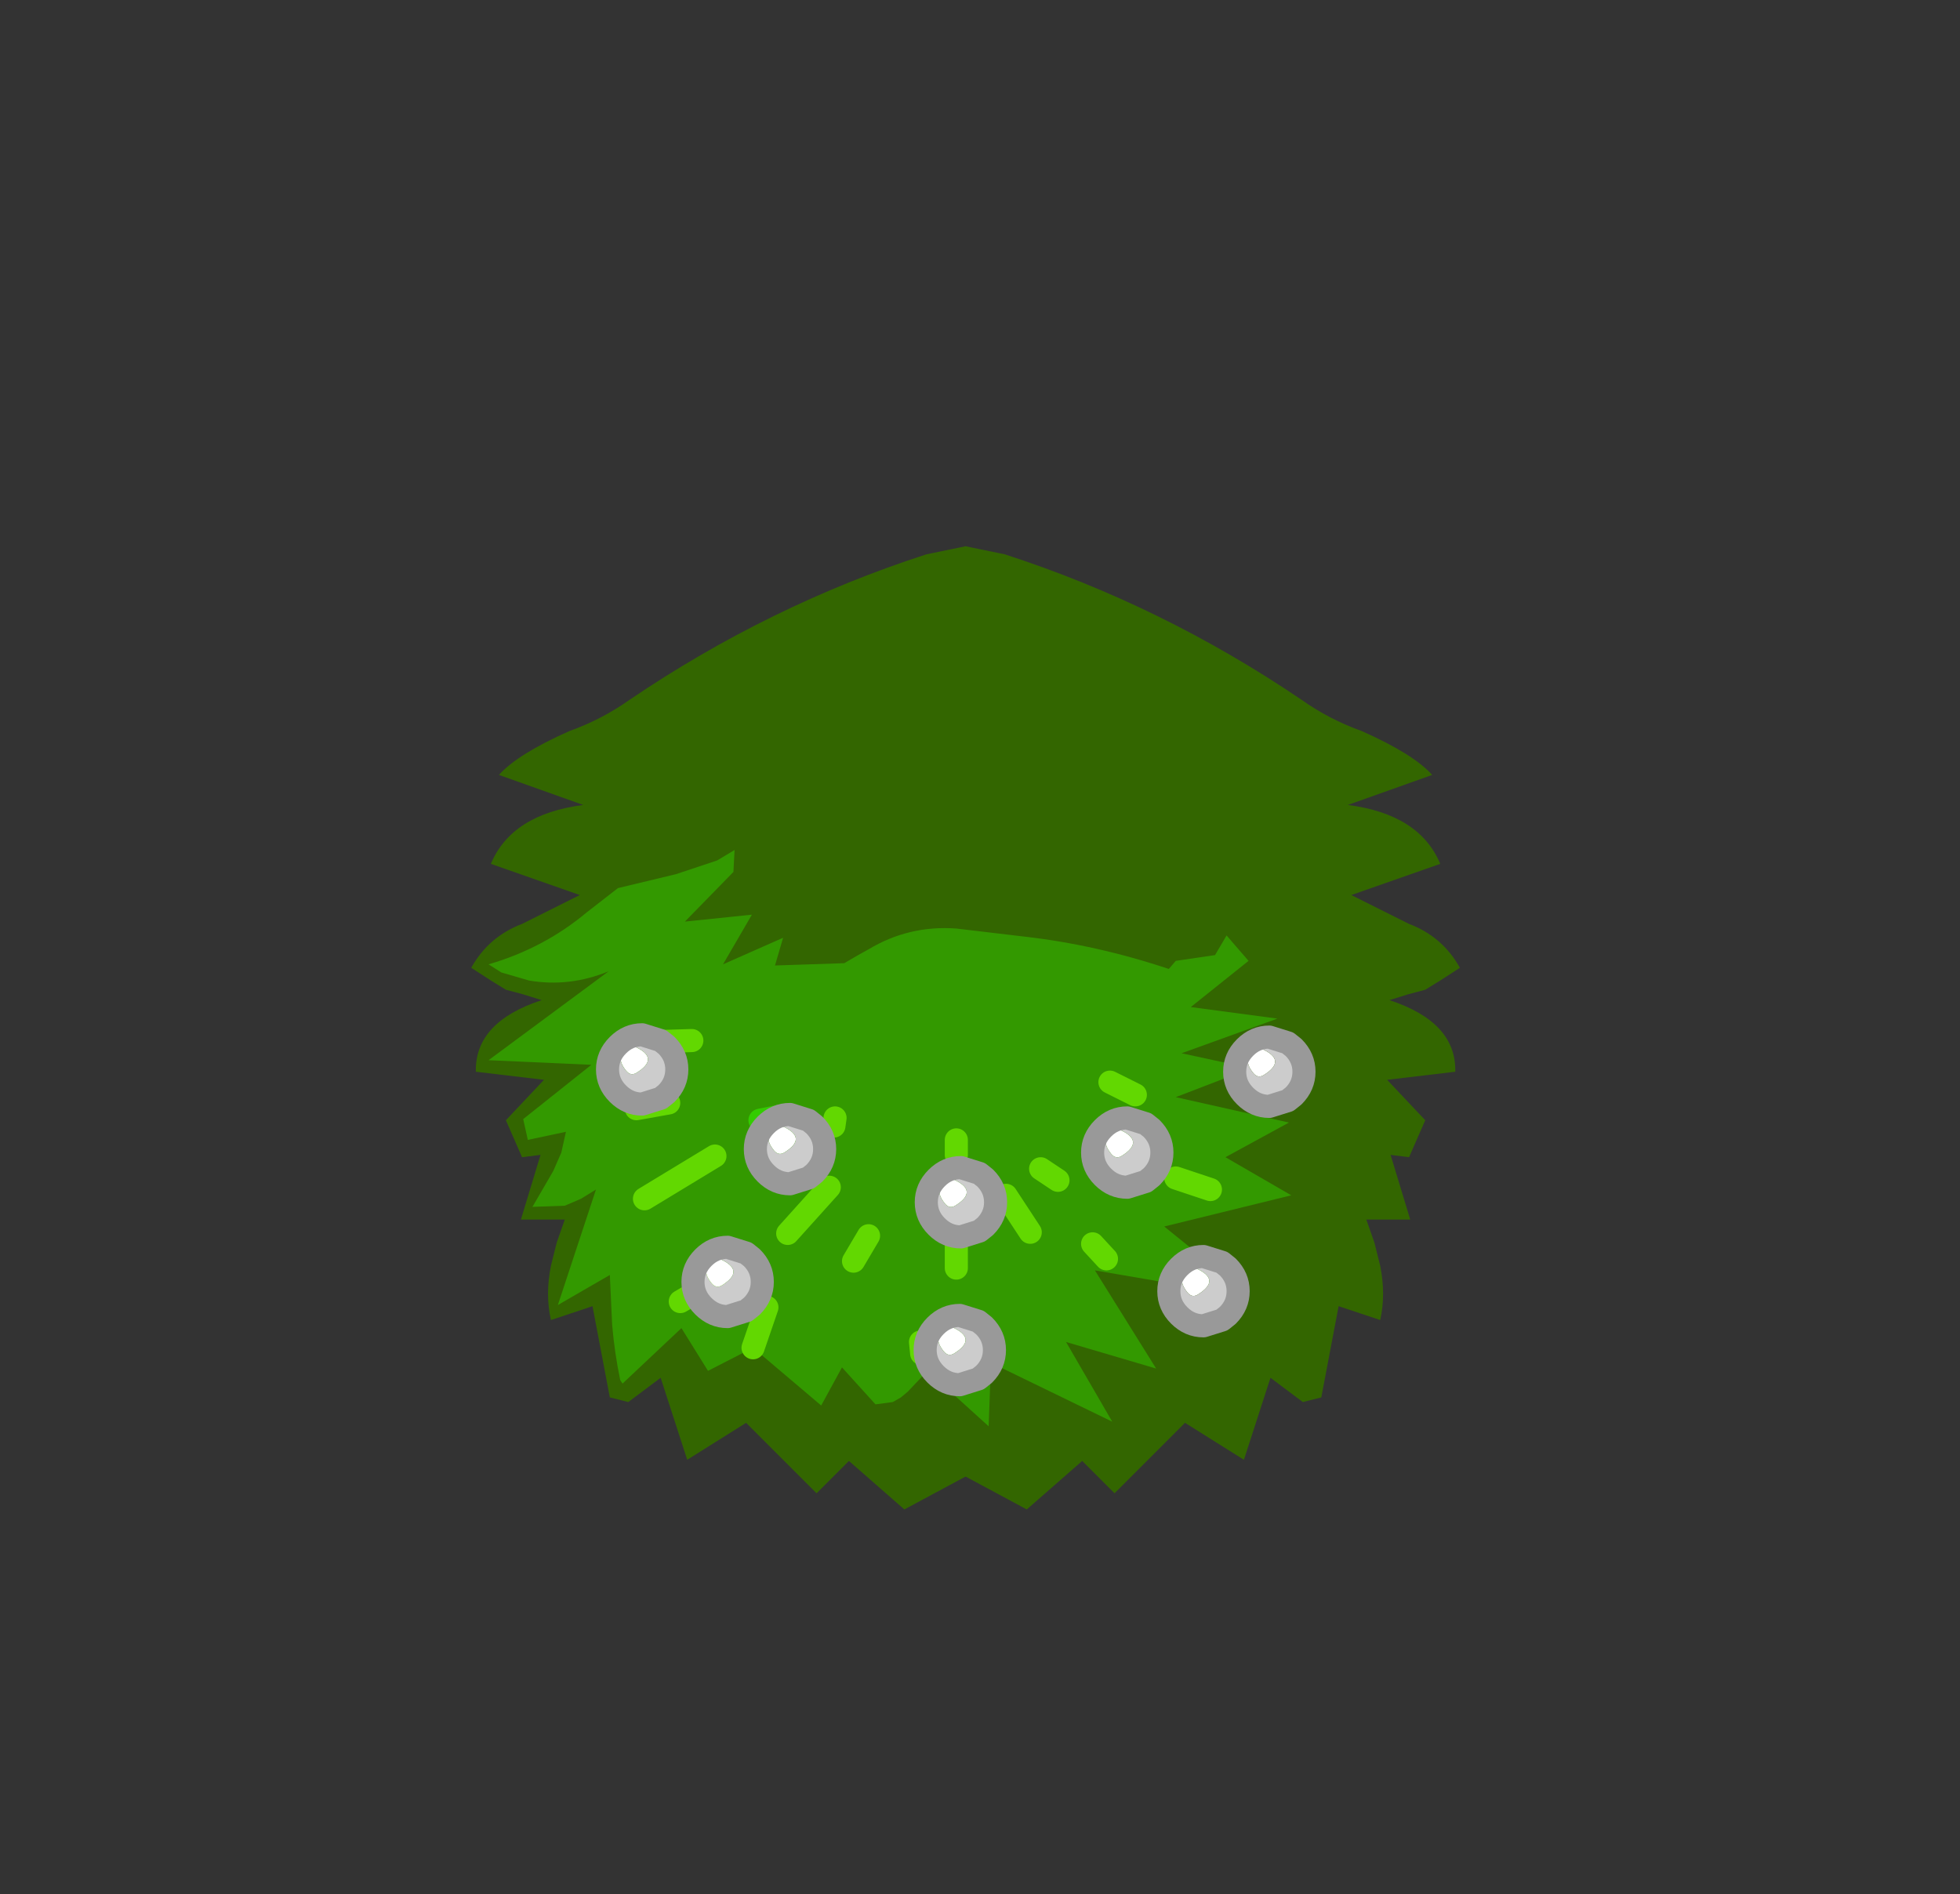 <svg xmlns="http://www.w3.org/2000/svg" xmlns:xlink="http://www.w3.org/1999/xlink" width="84.85" height="82"><rect width="100%" height="100%" fill="#333333" stroke="none"/><use xlink:href="#a" width="42.8" height="41.7" transform="translate(20.4 23.65)"/><defs><use xlink:href="#b" id="e" width="22.1" height="41.7"/><use xlink:href="#c" id="g" width="4" height="4" transform="translate(1.8 1.8)"/><use xlink:href="#d" id="c" width="4" height="4"/><use xlink:href="#c" id="h" width="4" height="4" transform="translate(1.8 1.8)"/><use xlink:href="#c" id="i" width="4" height="4" transform="translate(1.8 1.8)"/><g id="a" transform="translate(.75 .75)"><use xlink:href="#e" width="22.1" height="41.7" transform="translate(-.75 -.75)"/><use xlink:href="#e" width="22.1" height="41.7" transform="matrix(-1 0 0 1 42.05 -.75)"/><use xlink:href="#f" width="34.75" height="24.95" transform="translate(0 12.4)"/><use xlink:href="#g" width="7.8" height="7.8" transform="translate(9.25 21.55)"/><use xlink:href="#h" width="7.8" height="7.8" transform="translate(6.55 27.3)"/><use xlink:href="#h" width="7.8" height="7.8" transform="translate(23.85 21.7)"/><use xlink:href="#g" width="7.8" height="7.8" transform="translate(27.15 27.7)"/><use xlink:href="#i" width="7.8" height="7.8" transform="translate(16.65 23.85)"/><use xlink:href="#i" width="7.8" height="7.8" transform="translate(2.85 18.1)"/><use xlink:href="#i" width="7.8" height="7.8" transform="translate(30 18.2)"/><use xlink:href="#g" width="7.8" height="7.8" transform="translate(16.6 30.25)"/></g><g id="f"><path fill="#390" fill-rule="evenodd" d="m29.45 5.15.3-.35 1.7-.25.5-.85.95 1.1-2.5 2 3.75.5L30 8.8l3 .65-3.25 1.25 4.9 1.1-2.75 1.5 2.85 1.65-5.5 1.35 3.15 2.55-2.65-.05-3.5-.6 2.65 4.25L25 21.3l2 3.45-5.25-2.55-.1 2.75-2.65-2.4-.85.9-.3.25-.35.2-.75.1-1.45-1.6-.9 1.65-2.95-2.5-1.95 1-1.15-1.85-2.55 2.4-.1-.15q-.25-1.2-.35-2.4l-.1-2.15L3 19.7l1.65-5-.65.4-.7.3-1.4.05.9-1.55.35-.8.2-.9-1.65.35-.2-.9L4.45 9.3 0 9.1l5.2-3.85q-1.7.7-3.45.4L.55 5.3 0 4.95q2.4-.7 4.25-2.25L5.6 1.65l2.5-.6 1.8-.6.75-.45-.05.95L8.5 3.1l2.9-.3-1.25 2.15 2.6-1.15L12.4 5l3-.1.6-.35.45-.25q1.75-1.05 3.8-.9l2.95.35q3.1.35 6.25 1.4"/><path fill="none" stroke="#62d801" stroke-linecap="round" stroke-linejoin="round" d="m28 10.6-1.1-.55M8.8 8.25l-1.65.05m.65 2.65-1.4.25m8.55.75.05-.35m-2.05 5 1.8-2m1.05 3.2.65-1.1m2.3 5.1-.05-.5m-6.65-1.5-.6 1.75m-3.15-2 1.45-.85m-3-3.6 3.05-1.85m21.45 1.45-1.5-.5m-5.1.1-.75-.5m-3.65-1.25v.65m0 3.95v.95m3.2-1.55-1.05-1.6m4.35 2.75-.6-.65"/><path fill="none" stroke="#3c0" stroke-linecap="round" stroke-linejoin="round" d="m12.5 11.55-.75.15"/></g><g id="d"><path fill="#fff" fill-rule="evenodd" d="M1.3 2.05Q.7 1.3 1.65 1q1.15.5.1 1.15-.25.15-.45-.1"/><path fill="#ccc" fill-rule="evenodd" d="m3.05 3.05-.25.2-.8.25q-.6 0-1.05-.45Q.5 2.6.5 2q0-.6.45-1.05Q1.4.5 2 .5l.8.25.25.2Q3.5 1.4 3.5 2q0 .6-.45 1.05m-1.75-1q.2.25.45.1Q2.8 1.5 1.65 1q-.95.3-.35 1.05"/><path fill="none" stroke="#999" stroke-linecap="round" stroke-linejoin="round" d="m3.05 3.05-.25.2-.8.25q-.6 0-1.05-.45Q.5 2.6.5 2q0-.6.45-1.05Q1.4.5 2 .5l.8.25.25.2Q3.5 1.4 3.5 2q0 .6-.45 1.05Z"/></g><path id="b" fill="#360" fill-rule="evenodd" d="m20.65-.75.65.45-.2.85L21 38.2l.35.95-3.35 1.8-2.4-2.1-1.4 1.4-3.05-3.05-2.55 1.6-1.15-3.55-1.4 1.05-.8-.2-.75-3.95-1.8.6q-.25-1.1 0-2.35l.25-1 .35-1H1.4l.85-2.8-.8.1-.7-1.6 1.65-1.75L-.55 22q-.05-2.15 2.85-3.1l-.8-.25-.75-.2-.65-.4-.85-.55q.75-1.35 2.2-1.9l2.5-1.25L.1 13q.9-2.15 4-2.55L.45 9.15q.8-.9 3.05-1.9 1.4-.5 2.6-1.35 6.05-4.1 12.85-6.3l1.7-.35" transform="translate(.75 .75)"/></defs></svg>
